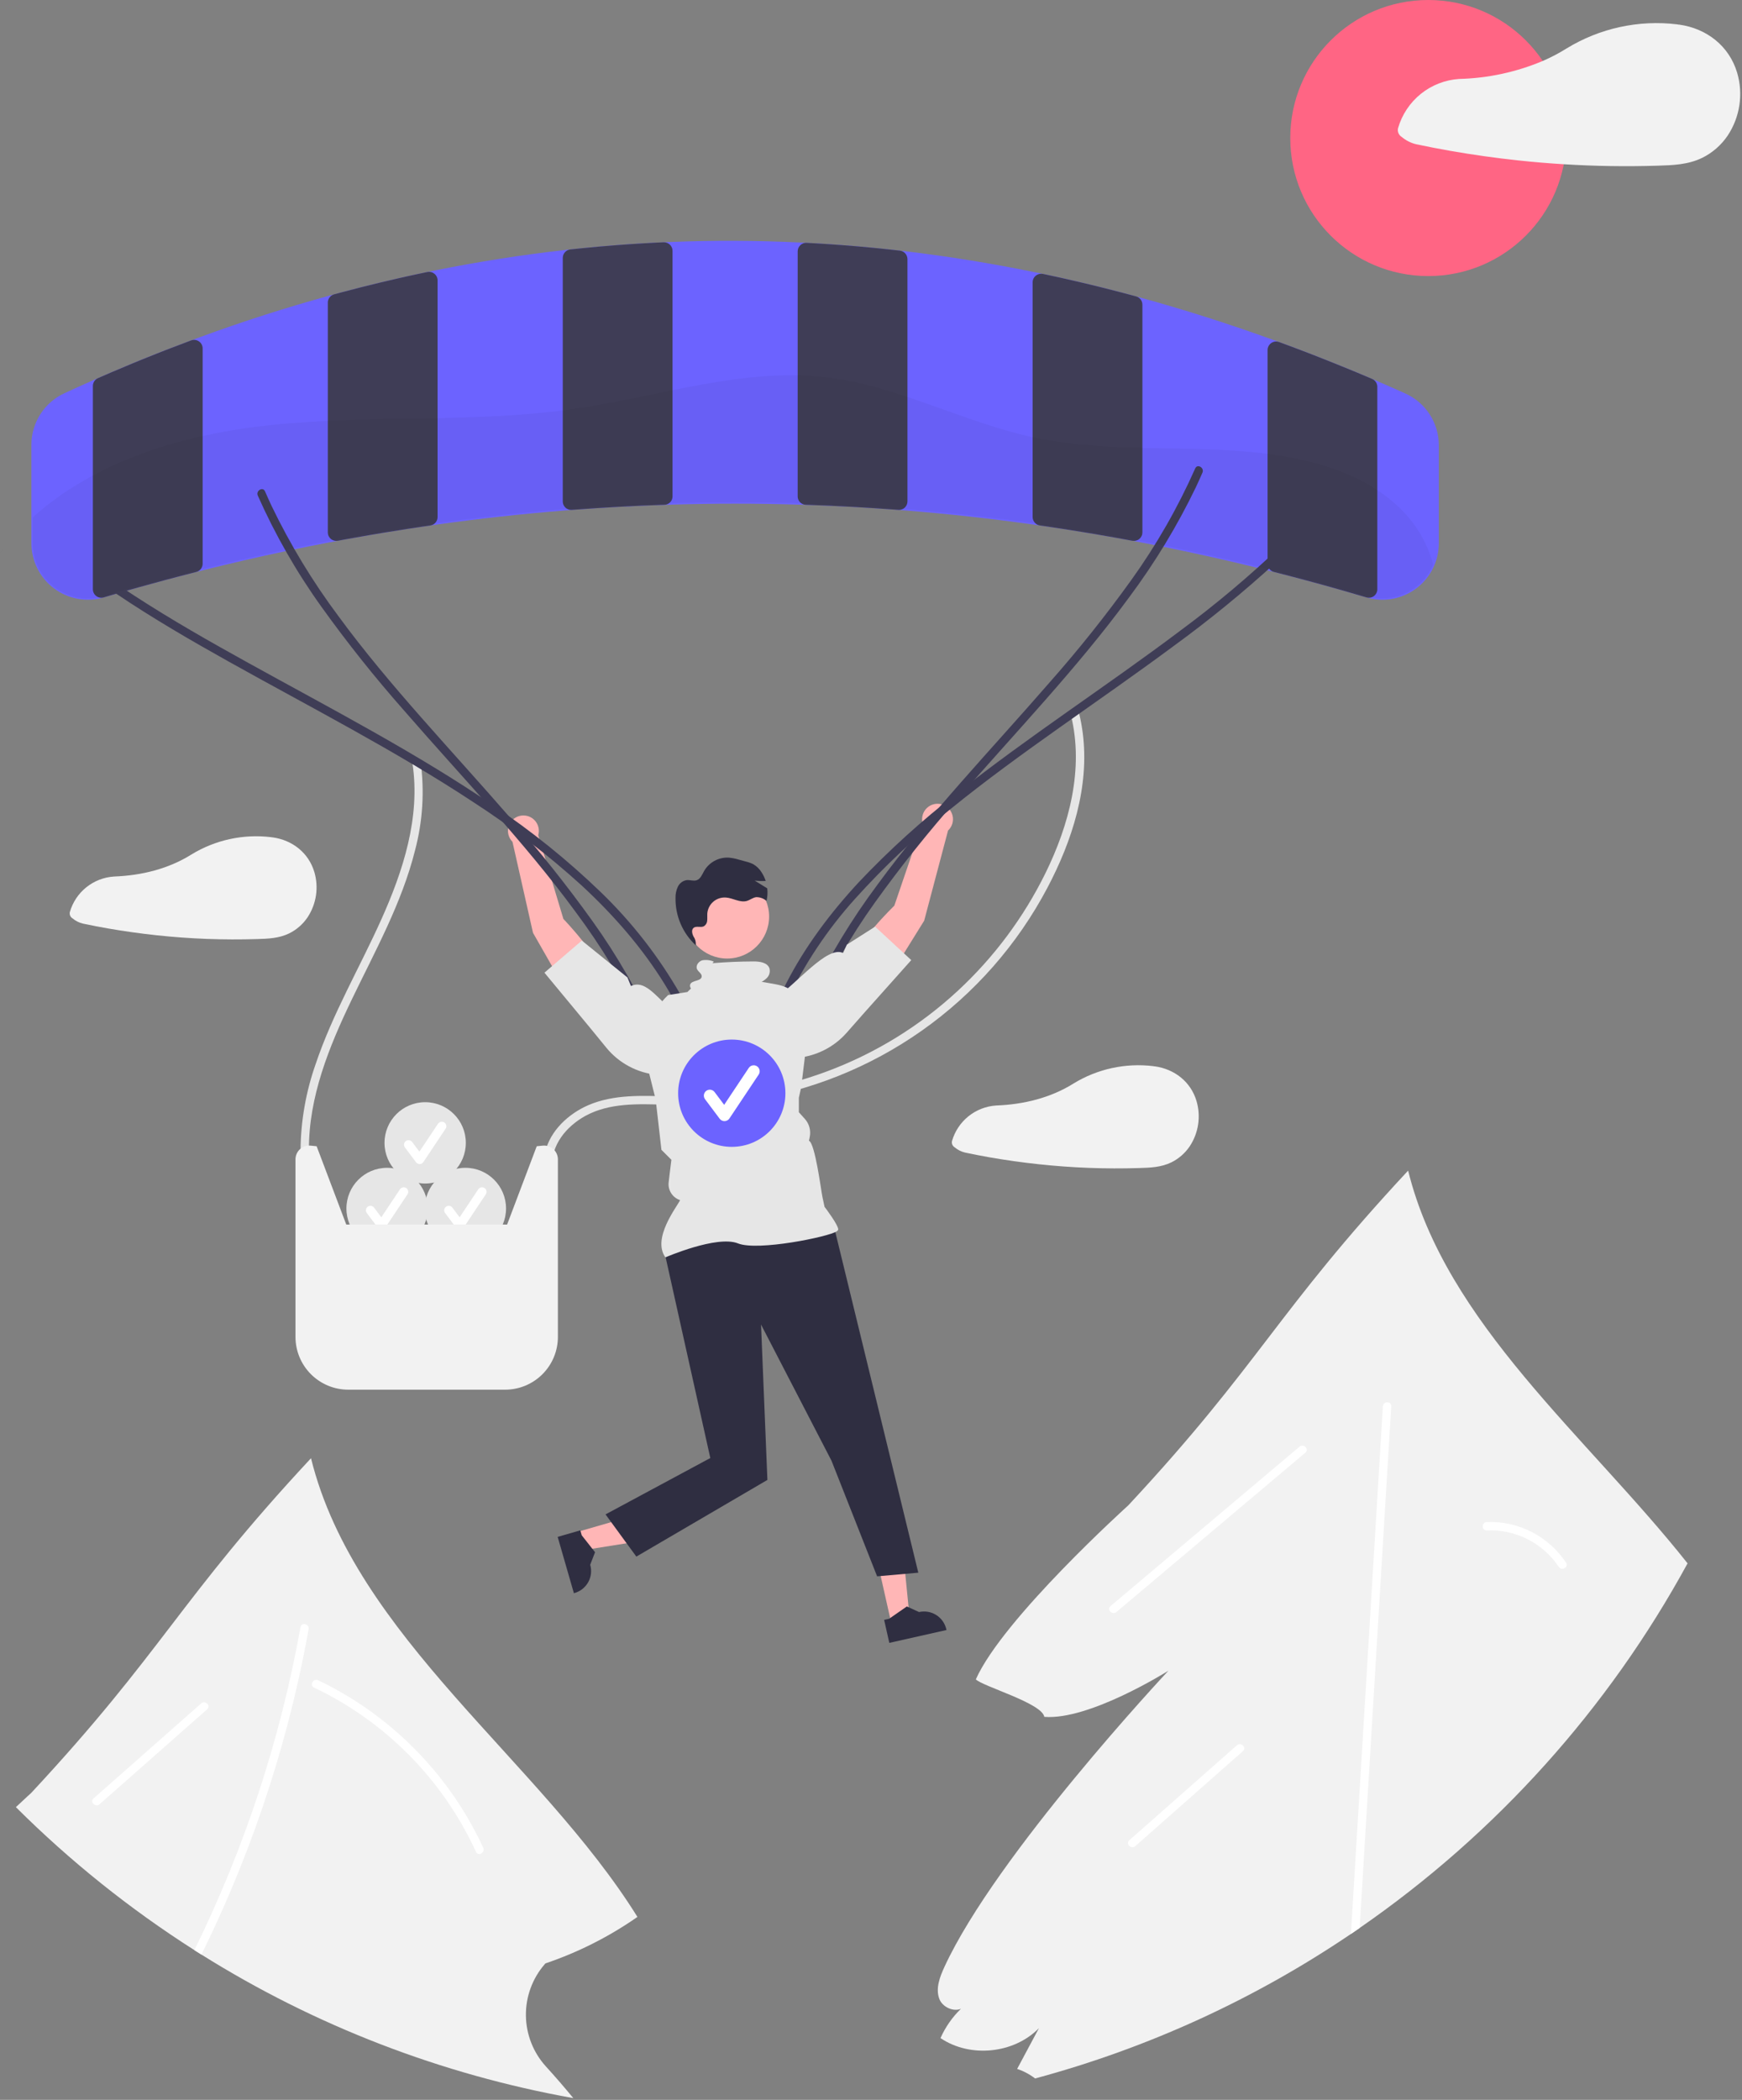 <svg width="624" height="752" viewBox="0 0 624 752" fill="none" xmlns="http://www.w3.org/2000/svg">
<rect x="0" y="0" width="624" height="752" fill="#808080" stroke="none"/>
<g clip-path="url(#clip0_1391_442)">
<path d="M201.815 329.092C201.815 329.092 215.686 343.426 216.917 351.507L204.85 358.457L190.923 334.051L183.577 301.471C182.887 300.78 182.393 299.919 182.143 298.975C181.893 298.031 181.898 297.038 182.156 296.097C182.414 295.155 182.917 294.299 183.613 293.614C184.31 292.93 185.175 292.442 186.121 292.2C187.066 291.958 188.059 291.971 188.999 292.236C189.938 292.502 190.791 293.012 191.469 293.714C192.148 294.415 192.629 295.284 192.863 296.232C193.098 297.18 193.077 298.173 192.804 299.11L201.815 329.092Z" fill="#FFB6B6"/>
<path d="M330.467 294.722C330.229 293.775 330.245 292.782 330.514 291.844C330.784 290.905 331.297 290.055 332.001 289.379C332.705 288.703 333.576 288.225 334.525 287.994C335.473 287.763 336.466 287.788 337.402 288.065C338.339 288.342 339.185 288.861 339.855 289.571C340.526 290.281 340.996 291.155 341.219 292.106C341.443 293.056 341.41 294.049 341.126 294.983C340.841 295.917 340.315 296.759 339.6 297.423L331.051 329.708L316.228 353.581L304.427 346.189C305.957 338.159 320.35 324.349 320.35 324.349L330.467 294.722Z" fill="#FFB6B6"/>
<path d="M110.656 411.823C110.569 392.796 117.872 374.863 125.989 357.989C134.377 340.554 143.925 323.449 148.665 304.546C151.433 294.136 152.106 283.281 150.646 272.609C150.359 270.706 147.468 271.515 147.753 273.407C150.66 292.714 144.377 311.944 136.554 329.357C128.795 346.625 119.124 363.052 113.071 381.06C109.59 390.947 107.76 401.341 107.656 411.823C107.67 412.212 107.834 412.581 108.113 412.851C108.393 413.121 108.767 413.272 109.156 413.272C109.545 413.272 109.919 413.121 110.199 412.851C110.479 412.581 110.643 412.212 110.656 411.823H110.656Z" fill="#E6E6E6"/>
<path d="M197.844 418.208C197.203 410.108 202.921 403.35 209.67 399.632C218.235 394.914 228.602 395.319 238.067 395.6C247.777 395.987 257.503 395.525 267.133 394.217C289.874 390.913 311.513 382.284 330.287 369.032C349.062 355.781 364.441 338.282 375.171 317.962C384.073 301.108 390.34 281.675 387.838 262.428C387.535 260.088 387.104 257.766 386.547 255.473C386.09 253.598 383.196 254.392 383.654 256.271C388.315 275.392 382.972 295.42 374.499 312.681C366.712 328.504 356.09 342.767 343.16 354.76C329.619 367.321 313.755 377.116 296.46 383.595C287.477 386.954 278.186 389.42 268.721 390.957C259.127 392.442 249.413 393.008 239.712 392.648C230.067 392.368 219.845 391.859 210.78 395.762C203.686 398.817 197.1 404.869 195.273 412.604C194.84 414.438 194.695 416.329 194.844 418.208C194.995 420.119 197.996 420.136 197.844 418.208V418.208Z" fill="#E6E6E6"/>
<path d="M503.387 140.907C499.857 139.317 496.387 137.787 493.067 136.377C492.567 136.167 492.067 135.947 491.567 135.737L491.507 135.707C488.517 134.427 485.52 133.174 482.517 131.947C480.417 131.087 478.327 130.237 476.227 129.407C475.407 129.067 474.587 128.747 473.757 128.427C472.427 127.897 471.087 127.377 469.757 126.857C468.657 126.427 467.547 126.007 466.447 125.587C465.177 125.097 463.907 124.627 462.647 124.147C461.147 123.587 459.65 123.034 458.157 122.487C458.142 122.479 458.124 122.476 458.107 122.477C456.977 122.057 455.847 121.647 454.727 121.247C439.517 115.767 424.087 110.867 408.847 106.677C408.297 106.527 407.747 106.377 407.197 106.227C406.247 105.967 405.297 105.707 404.347 105.447C402.667 104.997 400.98 104.557 399.287 104.127C397.697 103.707 396.097 103.307 394.497 102.907C393.087 102.557 391.677 102.207 390.257 101.867C388.867 101.527 387.477 101.197 386.077 100.877C381.907 99.897 377.744 98.971 373.587 98.097C373.558 98.089 373.527 98.086 373.497 98.087C372.497 97.867 371.507 97.657 370.507 97.457C355.327 94.347 339.887 91.847 324.617 90.017C323.867 89.927 323.117 89.837 322.367 89.757H322.347C322.217 89.737 322.077 89.727 321.947 89.717C320.687 89.567 319.427 89.427 318.167 89.297C316.507 89.117 314.857 88.947 313.197 88.787C309.267 88.397 305.344 88.057 301.427 87.767C300.437 87.687 299.457 87.617 298.477 87.557C297.347 87.467 296.217 87.397 295.097 87.327C293.937 87.247 292.777 87.177 291.617 87.117C291.177 87.087 290.747 87.067 290.317 87.047C289.777 87.007 289.227 86.987 288.687 86.957C287.877 86.917 287.067 86.877 286.257 86.837C271.017 86.107 255.587 86.047 240.387 86.657C239.547 86.687 238.707 86.727 237.857 86.767H237.827C237.217 86.797 236.607 86.817 235.987 86.847C235.767 86.857 235.537 86.867 235.317 86.877C233.807 86.957 232.297 87.037 230.787 87.127C229.177 87.217 227.577 87.317 225.977 87.427C224.967 87.497 223.967 87.567 222.967 87.637C222.307 87.687 221.647 87.737 220.977 87.787C216.797 88.107 212.617 88.477 208.467 88.897C207.077 89.037 205.697 89.177 204.317 89.327C203.547 89.407 202.787 89.487 202.027 89.577C186.787 91.297 171.347 93.727 156.147 96.787C155.147 96.987 154.137 97.197 153.127 97.407C153.107 97.407 153.087 97.417 153.067 97.417C152.917 97.447 152.757 97.477 152.607 97.517C151.567 97.727 150.517 97.947 149.477 98.177C148.327 98.417 147.187 98.667 146.037 98.917C145.077 99.127 144.117 99.347 143.157 99.567C140.897 100.077 138.627 100.597 136.367 101.147C131.767 102.247 127.17 103.411 122.577 104.637C121.537 104.917 120.487 105.197 119.437 105.487C119.429 105.488 119.422 105.492 119.417 105.497C118.877 105.637 118.327 105.787 117.787 105.937C102.587 110.117 87.157 115.057 71.917 120.637C70.797 121.047 69.677 121.457 68.547 121.887C68.519 121.889 68.492 121.896 68.467 121.907C65.437 123.037 62.39 124.197 59.327 125.387C58.217 125.827 57.097 126.267 55.977 126.707C54.897 127.137 53.807 127.567 52.727 128.007C51.777 128.387 50.837 128.767 49.887 129.157C49.127 129.467 48.377 129.777 47.617 130.087C45.017 131.167 42.42 132.261 39.827 133.367C38.257 134.047 36.677 134.727 35.107 135.417C34.597 135.637 34.077 135.857 33.567 136.087C29.787 137.757 26.347 139.307 23.047 140.837C19.533 142.463 16.555 145.058 14.465 148.317C12.374 151.577 11.258 155.365 11.247 159.237V194.527C11.247 197.671 11.98 200.772 13.387 203.584C14.794 206.395 16.836 208.841 19.353 210.725C21.869 212.61 24.791 213.882 27.884 214.442C30.978 215.001 34.16 214.832 37.177 213.947C38.667 213.507 40.157 213.067 41.657 212.627C42.907 212.257 44.167 211.897 45.417 211.537C46.787 211.147 48.147 210.757 49.517 210.367C52.647 209.497 55.797 208.627 58.947 207.787C60.417 207.397 61.887 207.007 63.357 206.617C65.667 206.007 67.977 205.417 70.287 204.827C70.927 204.667 71.567 204.507 72.207 204.347C82.257 201.827 92.357 199.487 102.377 197.367C103.407 197.147 104.437 196.937 105.457 196.727C109.667 195.847 113.854 195.014 118.017 194.227L121.017 193.657H121.047C122.027 193.467 123.007 193.287 123.987 193.107C126.727 192.607 129.484 192.121 132.257 191.647C133.847 191.367 135.447 191.097 137.047 190.837C137.207 190.807 137.367 190.777 137.527 190.757C140.287 190.297 143.054 189.854 145.827 189.427C147.707 189.137 149.597 188.847 151.487 188.577C153.097 188.337 154.707 188.107 156.317 187.877C171.577 185.737 186.987 184.027 202.127 182.827C203.437 182.717 204.747 182.617 206.057 182.517C211.137 182.137 216.257 181.797 221.387 181.517C227.727 181.177 234.087 180.907 240.417 180.717C255.617 180.247 271.027 180.247 286.217 180.717C292.557 180.907 298.917 181.177 305.257 181.517C310.387 181.797 315.507 182.137 320.587 182.517C321.897 182.617 323.207 182.717 324.517 182.827C339.647 184.027 355.057 185.727 370.337 187.877C371.067 187.977 371.787 188.087 372.517 188.187C372.777 188.227 373.027 188.257 373.287 188.297C374.397 188.457 375.507 188.627 376.617 188.787C380.787 189.407 384.954 190.064 389.117 190.757C390.187 190.927 391.257 191.107 392.317 191.287C394.607 191.677 396.887 192.074 399.157 192.477C400.477 192.717 401.787 192.957 403.097 193.197C403.927 193.347 404.767 193.497 405.597 193.657C406.607 193.847 407.617 194.037 408.617 194.227C410.267 194.537 411.917 194.857 413.577 195.187C414.617 195.397 415.667 195.597 416.717 195.817C427.907 198.067 439.207 200.597 450.457 203.357C451.627 203.647 452.797 203.937 453.967 204.227C454.127 204.267 454.277 204.307 454.437 204.347C455.647 204.647 456.857 204.957 458.067 205.267C459.797 205.707 461.53 206.157 463.267 206.617C464.737 206.997 466.207 207.387 467.677 207.787C472.217 208.997 476.757 210.257 481.267 211.547C484.017 212.337 486.754 213.137 489.477 213.947H489.497C490.582 214.269 491.693 214.496 492.817 214.627C493.613 214.727 494.415 214.777 495.217 214.777C500.578 214.766 505.715 212.627 509.499 208.83C513.283 205.032 515.404 199.888 515.397 194.527V159.397C515.387 155.486 514.248 151.661 512.118 148.382C509.988 145.102 506.956 142.507 503.387 140.907V140.907Z" fill="#6C63FF"/>
<path d="M71.267 122.257C70.875 121.985 70.424 121.81 69.951 121.746C69.478 121.682 68.997 121.73 68.547 121.887C68.519 121.889 68.492 121.896 68.467 121.907C65.437 123.037 62.39 124.197 59.327 125.387C58.217 125.827 57.097 126.267 55.977 126.707C54.897 127.137 53.807 127.567 52.727 128.007C51.777 128.387 50.837 128.767 49.887 129.157C49.127 129.467 48.377 129.777 47.617 130.087C45.017 131.167 42.42 132.261 39.827 133.367C38.257 134.047 36.677 134.727 35.107 135.417C34.56 135.656 34.094 136.048 33.767 136.548C33.44 137.047 33.266 137.631 33.267 138.227V210.997C33.265 211.477 33.376 211.951 33.591 212.38C33.807 212.81 34.12 213.182 34.507 213.467C34.752 213.647 35.021 213.792 35.307 213.897C35.91 214.109 36.565 214.123 37.177 213.937L41.647 212.617C42.897 212.257 44.147 211.897 45.397 211.537C46.767 211.147 48.137 210.757 49.517 210.367C52.647 209.497 55.797 208.627 58.947 207.787C60.417 207.387 61.887 206.997 63.357 206.617C65.667 206.007 67.977 205.417 70.287 204.827C70.857 204.682 71.374 204.376 71.777 203.947L71.787 203.937C72.3 203.374 72.585 202.639 72.587 201.877V124.777C72.587 124.282 72.467 123.793 72.237 123.355C72.007 122.916 71.674 122.539 71.267 122.257Z" fill="#3F3D56"/>
<path d="M155.607 98.037C155.265 97.756 154.866 97.553 154.437 97.444C154.009 97.335 153.561 97.323 153.127 97.407C153.107 97.407 153.087 97.417 153.067 97.417C152.917 97.447 152.757 97.477 152.607 97.517C151.567 97.727 150.517 97.947 149.477 98.177C148.327 98.417 147.187 98.667 146.037 98.917C145.077 99.127 144.117 99.347 143.157 99.567C140.897 100.077 138.627 100.597 136.367 101.147C131.757 102.247 127.16 103.41 122.577 104.637C121.617 104.887 120.647 105.147 119.687 105.407C119.602 105.429 119.519 105.456 119.437 105.487C119.429 105.488 119.422 105.491 119.417 105.497C118.833 105.718 118.331 106.11 117.975 106.623C117.62 107.135 117.429 107.743 117.427 108.367V190.657C117.426 191.106 117.524 191.549 117.714 191.955C117.904 192.361 118.182 192.721 118.527 193.007C118.763 193.205 119.03 193.363 119.317 193.477C119.685 193.628 120.079 193.706 120.477 193.707C120.658 193.705 120.838 193.689 121.017 193.657H121.047C122.027 193.467 123.007 193.287 123.987 193.107C126.727 192.607 129.483 192.12 132.257 191.647C133.847 191.367 135.447 191.097 137.047 190.837C137.207 190.807 137.367 190.777 137.527 190.757C140.287 190.297 143.053 189.854 145.827 189.427C147.707 189.137 149.597 188.847 151.487 188.577C152.367 188.437 153.247 188.317 154.127 188.187C154.709 188.107 155.256 187.856 155.697 187.467C156.025 187.181 156.289 186.827 156.47 186.43C156.651 186.034 156.745 185.603 156.747 185.167V100.417C156.747 99.96 156.645 99.509 156.448 99.097C156.25 98.685 155.963 98.323 155.607 98.037Z" fill="#3F3D56"/>
<path d="M239.957 87.617C239.39 87.078 238.639 86.774 237.857 86.767H237.707C237.137 86.797 236.557 86.817 235.987 86.847C235.767 86.857 235.537 86.867 235.317 86.877C233.807 86.957 232.297 87.037 230.787 87.127C229.177 87.217 227.577 87.317 225.977 87.427C224.967 87.497 223.967 87.567 222.967 87.637C222.307 87.687 221.647 87.737 220.977 87.787C216.797 88.107 212.617 88.477 208.467 88.897C207.077 89.037 205.697 89.177 204.317 89.327C203.565 89.408 202.87 89.765 202.366 90.328C201.862 90.891 201.584 91.621 201.587 92.377V179.567C201.586 179.987 201.673 180.402 201.842 180.785C202.01 181.169 202.257 181.514 202.567 181.797C202.753 181.973 202.962 182.124 203.187 182.247C203.635 182.49 204.137 182.617 204.647 182.617C204.717 182.617 204.797 182.607 204.877 182.607C205.267 182.577 205.667 182.547 206.057 182.517C211.137 182.137 216.257 181.797 221.387 181.517C226.917 181.207 232.447 180.967 237.947 180.787C238.542 180.778 239.12 180.59 239.607 180.247C240.01 179.965 240.339 179.589 240.566 179.152C240.792 178.715 240.909 178.229 240.907 177.737V89.837C240.909 89.422 240.825 89.01 240.662 88.629C240.498 88.247 240.259 87.903 239.957 87.617V87.617Z" fill="#3F3D56"/>
<path d="M322.367 89.757H322.347C322.217 89.737 322.077 89.727 321.947 89.717C320.687 89.567 319.427 89.427 318.167 89.297C316.507 89.117 314.857 88.947 313.197 88.787C309.267 88.397 305.344 88.057 301.427 87.767C300.437 87.687 299.457 87.617 298.477 87.557C297.347 87.467 296.217 87.397 295.097 87.327C293.937 87.247 292.777 87.177 291.617 87.117C291.177 87.087 290.747 87.067 290.317 87.047C289.857 87.017 289.407 86.987 288.957 86.967C288.868 86.959 288.777 86.955 288.687 86.957C287.943 86.979 287.233 87.279 286.697 87.797C286.393 88.083 286.151 88.429 285.986 88.812C285.821 89.196 285.736 89.609 285.737 90.027V177.737C285.735 178.23 285.853 178.717 286.081 179.154C286.309 179.592 286.641 179.967 287.047 180.247C287.53 180.59 288.105 180.778 288.697 180.787C294.197 180.967 299.727 181.207 305.257 181.517C310.387 181.797 315.507 182.137 320.587 182.517C320.977 182.547 321.377 182.577 321.767 182.607C321.847 182.607 321.917 182.617 321.997 182.617C322.507 182.617 323.009 182.489 323.457 182.247C323.683 182.124 323.891 181.973 324.077 181.797C324.385 181.512 324.631 181.168 324.8 180.784C324.968 180.4 325.056 179.986 325.057 179.567V92.797C325.055 92.05 324.781 91.329 324.285 90.77C323.79 90.21 323.109 89.85 322.367 89.757Z" fill="#3F3D56"/>
<path d="M407.198 106.227C407.119 106.196 407.039 106.169 406.958 106.147C406.087 105.907 405.218 105.677 404.347 105.447C402.667 104.997 400.981 104.557 399.287 104.127C397.697 103.707 396.097 103.307 394.497 102.907C393.087 102.557 391.677 102.207 390.257 101.867C388.867 101.527 387.477 101.197 386.077 100.877C381.907 99.897 377.744 98.97 373.587 98.097C373.558 98.089 373.528 98.085 373.497 98.087C373.066 98.006 372.623 98.021 372.198 98.13C371.773 98.239 371.377 98.439 371.037 98.717C370.681 99.003 370.394 99.365 370.197 99.777C369.999 100.189 369.897 100.64 369.897 101.097V185.167C369.898 185.604 369.994 186.036 370.177 186.433C370.359 186.83 370.626 187.182 370.958 187.467C371.395 187.856 371.938 188.106 372.518 188.187C372.778 188.227 373.028 188.257 373.288 188.297C374.398 188.457 375.508 188.617 376.618 188.787C380.788 189.407 384.954 190.064 389.118 190.757C390.188 190.927 391.258 191.107 392.318 191.287C394.608 191.677 396.888 192.074 399.158 192.477C400.478 192.717 401.788 192.957 403.098 193.197C403.928 193.347 404.768 193.497 405.598 193.657C405.786 193.688 405.977 193.705 406.168 193.707C406.566 193.707 406.96 193.629 407.328 193.477C407.615 193.366 407.882 193.207 408.118 193.007C408.463 192.72 408.74 192.361 408.93 191.955C409.121 191.549 409.219 191.105 409.218 190.657V109.107C409.216 108.478 409.022 107.864 408.661 107.349C408.299 106.834 407.789 106.442 407.198 106.227Z" fill="#3F3D56"/>
<path d="M491.567 135.737L491.507 135.707C488.517 134.427 485.52 133.174 482.517 131.947C480.417 131.087 478.327 130.237 476.227 129.407C475.407 129.067 474.587 128.747 473.757 128.427C472.427 127.897 471.087 127.377 469.757 126.857C468.657 126.427 467.547 126.007 466.447 125.587C465.177 125.097 463.907 124.627 462.647 124.147C461.147 123.587 459.65 123.034 458.157 122.487C458.141 122.479 458.124 122.476 458.107 122.477C457.653 122.314 457.167 122.263 456.69 122.329C456.213 122.396 455.759 122.577 455.367 122.857C454.962 123.139 454.632 123.515 454.404 123.952C454.176 124.389 454.057 124.874 454.057 125.367V201.877C454.057 202.512 454.256 203.131 454.627 203.647C454.698 203.748 454.775 203.845 454.857 203.937L454.867 203.947C455.268 204.378 455.785 204.684 456.357 204.827C456.927 204.967 457.497 205.117 458.067 205.267C459.797 205.707 461.53 206.157 463.267 206.617C464.737 206.997 466.207 207.387 467.677 207.787C472.217 208.997 476.757 210.257 481.267 211.547C484.017 212.337 486.753 213.137 489.477 213.947H489.497C489.773 214.026 490.059 214.067 490.347 214.067C490.684 214.066 491.018 214.009 491.337 213.897C491.624 213.796 491.894 213.651 492.137 213.467C492.52 213.18 492.831 212.807 493.044 212.378C493.258 211.949 493.368 211.476 493.367 210.997V138.527C493.368 137.938 493.199 137.361 492.879 136.866C492.56 136.371 492.104 135.979 491.567 135.737V135.737Z" fill="#3F3D56"/>
<path d="M41.724 212.676C54.747 221.451 68.344 229.341 82.046 236.996C96.705 245.185 111.517 253.096 126.179 261.28C140.928 269.513 155.548 278.012 169.65 287.321C183.363 296.196 196.328 306.177 208.416 317.163C219.864 327.76 230.233 339.602 238.384 352.937C239.356 354.528 240.296 356.137 241.203 357.765C242.144 359.451 244.736 357.94 243.793 356.251C236.03 342.657 226.365 330.241 215.09 319.38C203.3 308.028 190.536 297.733 176.944 288.615C162.934 279.025 148.329 270.335 133.556 261.982C118.826 253.654 103.905 245.671 89.097 237.482C75.158 229.774 61.289 221.896 47.938 213.2C46.363 212.174 44.797 211.136 43.239 210.086C41.633 209.004 40.13 211.602 41.724 212.676H41.724Z" fill="#3F3D56"/>
<path d="M92.34 177.472C98.579 191.532 106.244 204.915 115.216 217.41C124.397 230.206 134.218 242.532 144.641 254.339C155.067 266.35 165.805 278.084 176.306 290.028C186.688 301.837 196.867 313.853 206.163 326.544C215.387 338.896 223.399 352.109 230.086 365.999C230.895 367.721 231.677 369.456 232.433 371.202C233.198 372.969 235.783 371.443 235.023 369.688C228.784 355.628 221.118 342.246 212.147 329.751C202.965 316.954 193.144 304.629 182.722 292.821C172.296 280.811 161.558 269.076 151.057 257.132C140.675 245.324 130.496 233.307 121.2 220.617C111.975 208.265 103.964 195.052 97.277 181.161C96.468 179.439 95.685 177.705 94.93 175.958C94.164 174.191 91.579 175.717 92.34 177.472V177.472Z" fill="#3F3D56"/>
<path d="M459.057 195.362C447.615 206.279 435.498 216.466 422.777 225.862C409.577 235.797 396.018 245.243 382.527 254.776C369.058 264.293 355.636 273.894 342.703 284.134C330.223 293.815 318.504 304.438 307.647 315.91C297.516 326.834 288.435 338.865 281.628 352.154C280.809 353.752 280.025 355.366 279.274 356.997C278.471 358.739 281.056 360.265 281.864 358.512C288.198 345.155 296.445 332.792 306.344 321.814C316.812 310.205 328.223 299.482 340.459 289.755C353.172 279.435 366.45 269.835 379.803 260.366C393.304 250.791 406.911 241.36 420.209 231.501C433.055 222.159 445.366 212.103 457.085 201.38C458.463 200.096 459.827 198.796 461.178 197.483C462.565 196.135 460.443 194.015 459.057 195.362V195.362Z" fill="#3F3D56"/>
<path d="M428.137 167.747C421.898 181.807 414.233 195.189 405.261 207.684C396.073 220.476 386.241 232.792 375.802 244.585C365.366 256.588 354.627 268.321 344.133 280.273C333.759 292.088 323.61 304.128 314.314 316.818C305.09 329.17 297.078 342.383 290.391 356.274C289.582 357.996 288.8 359.73 288.045 361.477C287.285 363.23 289.869 364.76 290.635 362.991C296.874 348.931 304.54 335.548 313.511 323.053C322.699 310.262 332.532 297.945 342.97 286.152C353.406 274.15 364.146 262.416 374.639 250.465C385.014 238.649 395.162 226.61 404.458 213.919C413.682 201.567 421.694 188.354 428.381 174.464C429.19 172.742 429.973 171.007 430.728 169.261C431.488 167.507 428.904 165.978 428.137 167.747V167.747Z" fill="#3F3D56"/>
<path d="M206.669 548.641L208.56 555.2L234.762 551.029L231.971 541.347L206.669 548.641Z" fill="#FFB6B6"/>
<path d="M199.76 550.382L205.574 570.554L205.829 570.48C207.911 569.88 209.67 568.477 210.718 566.58C211.766 564.684 212.018 562.448 211.418 560.366L211.418 560.365L213.151 555.875L208.374 549.806L207.867 548.045L199.76 550.382Z" fill="#2F2E41"/>
<path d="M319.171 580.861L325.832 579.364L323.228 552.96L313.397 555.17L319.171 580.861Z" fill="#FFB6B6"/>
<path d="M318.556 588.341L339.038 583.738L338.98 583.479C338.505 581.365 337.209 579.526 335.378 578.367C333.547 577.208 331.331 576.823 329.216 577.298L329.216 577.299L324.837 575.301L318.494 579.708L316.706 580.11L318.556 588.341Z" fill="#2F2E41"/>
<path d="M298.785 439.447L328.946 563.207L314.192 564.514L297.845 523.096L272.61 474.347L274.89 529.988L227.941 557.445L216.908 542.331L254.441 522.145L238.046 448.507L242.409 439.447L298.785 439.447Z" fill="#2F2E41"/>
<path d="M238.354 450.284C233.465 443.439 242.51 432.168 243.619 429.784C242.302 429.356 241.174 428.486 240.427 427.32C239.68 426.154 239.36 424.765 239.522 423.39L240 419.326L240.498 415.34L236.928 411.769L236.918 411.68L234.863 393.701L231.876 381.76C230.75 377.246 230.846 372.514 232.154 368.049C233.461 363.584 235.933 359.547 239.317 356.354L246.222 355.257L254.614 347.171H268.148L272.789 351.604C281.451 353.124 282.939 352.628 290.38 361.557L286.999 389.318L286.156 393.137L286.158 398.317L288.303 400.7C289.075 401.559 289.636 402.586 289.942 403.699C290.247 404.813 290.288 405.983 290.062 407.115L289.78 408.525C291.991 409.473 294.102 426.317 294.606 428.669L295.359 432.184C296.004 433.034 300.257 438.705 300.257 440.255C300.257 440.488 300.085 440.713 299.716 440.963C296.818 442.925 271.445 448.121 264.354 445.284C256.802 442.264 238.354 450.284 238.354 450.284Z" fill="#E6E6E6"/>
<path d="M211.235 367.913L217.185 375.191C219.425 377.93 222.184 380.199 225.304 381.868C228.423 383.537 231.842 384.572 235.364 384.915V384.915C237.546 385.12 239.742 384.709 241.703 383.731C243.665 382.753 245.313 381.246 246.463 379.38V379.38C248.005 376.84 248.524 373.81 247.917 370.901C247.309 367.993 245.62 365.424 243.191 363.713C235.819 358.532 231.797 350.503 226.002 353.106L224.755 350.044L208.415 336.841L195.022 348.333L211.235 367.913Z" fill="#E6E6E6"/>
<path d="M326.424 343.829L313.467 331.848L303.362 338.283L302.003 341.296C296.308 338.48 285.278 352.506 277.719 357.411C275.228 359.03 273.444 361.535 272.729 364.419C272.014 367.303 272.421 370.35 273.867 372.946V372.946C274.947 374.853 276.539 376.42 278.462 377.471C280.386 378.521 282.565 379.012 284.754 378.889C288.285 378.677 291.74 377.769 294.92 376.217C298.099 374.665 300.941 372.5 303.28 369.846L309.497 362.794L326.424 343.829Z" fill="#E6E6E6"/>
<path d="M260.468 343.265C268.769 343.265 275.498 336.536 275.498 328.235C275.498 319.934 268.769 313.205 260.468 313.205C252.167 313.205 245.438 319.934 245.438 328.235C245.438 336.536 252.167 343.265 260.468 343.265Z" fill="#FFB6B6"/>
<path d="M249.56 338.829C249.429 338.714 249.305 338.591 249.177 338.473C249.173 338.485 249.172 338.497 249.167 338.509L249.56 338.829Z" fill="#2F2E41"/>
<path d="M274.577 322.597C274.497 322.547 274.427 322.497 274.347 322.457C273.359 321.68 272.134 321.267 270.877 321.287C269.677 321.437 268.687 322.297 267.537 322.637C265.067 323.357 262.577 321.597 260.017 321.417H259.957C259.142 321.366 258.324 321.476 257.551 321.74C256.778 322.005 256.065 322.419 255.452 322.96C254.839 323.5 254.338 324.156 253.979 324.89C253.62 325.624 253.408 326.421 253.357 327.237C253.307 328.067 253.417 328.897 253.317 329.717C253.29 330.133 253.161 330.535 252.941 330.889C252.721 331.243 252.418 331.538 252.057 331.747C250.927 332.257 249.407 331.497 248.447 332.287C247.597 332.997 247.907 334.377 248.417 335.367C249.013 336.201 249.305 337.214 249.247 338.237C249.229 338.318 249.205 338.398 249.177 338.477C246.863 336.322 245.026 333.705 243.786 330.796C242.546 327.886 241.929 324.749 241.977 321.587C241.938 320.193 242.225 318.809 242.817 317.547C243.115 316.918 243.564 316.372 244.124 315.958C244.684 315.545 245.338 315.276 246.027 315.177C247.207 315.077 248.427 315.607 249.547 315.227C250.927 314.767 251.507 313.177 252.227 311.897C253.115 310.371 254.406 309.119 255.958 308.277C257.51 307.436 259.264 307.038 261.027 307.127C262.296 307.251 263.549 307.503 264.767 307.877L267.147 308.527C268.055 308.741 268.937 309.052 269.777 309.457C271.006 310.163 272.04 311.163 272.787 312.367C273.421 313.336 273.922 314.385 274.277 315.487C272.959 315.555 271.637 315.509 270.327 315.347C271.827 316.277 273.337 317.207 274.837 318.137C275.015 319.627 274.927 321.137 274.577 322.597V322.597Z" fill="#2F2E41"/>
<path d="M511.617 98.864C538.917 98.864 561.049 76.733 561.049 49.432C561.049 22.131 538.917 0 511.617 0C484.316 0 462.185 22.131 462.185 49.432C462.185 76.733 484.316 98.864 511.617 98.864Z" fill="#FF6584"/>
<path d="M622.257 26.027C619.397 16.447 611.317 10.197 601.557 8.827C601.457 8.817 601.347 8.837 601.247 8.827C601.11 8.783 600.969 8.75 600.827 8.727C587.001 7.045 573.013 10.09 561.137 17.367C558.42 19.065 555.578 20.556 552.637 21.827C543.206 25.803 533.118 27.987 522.887 28.267C522.807 28.267 522.727 28.277 522.647 28.277C517.636 28.61 512.85 30.479 508.94 33.631C505.03 36.782 502.187 41.062 500.797 45.887C500.65 46.477 500.694 47.099 500.925 47.661C501.155 48.224 501.558 48.699 502.077 49.017C503.57 50.282 505.336 51.183 507.237 51.647C511.347 52.517 515.467 53.314 519.597 54.037C527.667 55.447 535.777 56.587 543.927 57.457C549.327 58.037 554.737 58.49 560.157 58.817C571.337 59.517 582.567 59.687 593.767 59.337C599.307 59.167 604.647 58.987 609.727 56.537C613.42 54.715 616.574 51.961 618.877 48.547C621.05 45.267 622.478 41.552 623.062 37.661C623.646 33.771 623.371 29.8 622.257 26.027V26.027Z" fill="#F2F2F2"/>
<path d="M428.597 394.277C426.537 387.377 420.717 382.867 413.677 381.877C413.597 381.867 413.527 381.887 413.447 381.877C413.348 381.848 413.248 381.824 413.147 381.807C403.177 380.589 393.088 382.785 384.527 388.037C376.277 393.187 366.667 395.517 356.947 395.897C356.89 395.896 356.833 395.899 356.777 395.907C353.166 396.148 349.716 397.495 346.898 399.766C344.08 402.036 342.03 405.12 341.027 408.597C340.919 409.023 340.95 409.471 341.116 409.878C341.281 410.284 341.572 410.628 341.947 410.857C343.02 411.771 344.295 412.419 345.667 412.747C348.627 413.377 351.607 413.947 354.587 414.477C360.397 415.487 366.257 416.307 372.127 416.937C384.057 418.22 396.063 418.674 408.057 418.297C412.047 418.177 415.897 418.047 419.557 416.277C422.223 414.964 424.501 412.979 426.167 410.517C427.731 408.151 428.759 405.471 429.179 402.666C429.599 399.861 429.4 396.997 428.597 394.277V394.277Z" fill="#F2F2F2"/>
<path d="M112.597 312.277C110.537 305.377 104.717 300.867 97.677 299.877C97.597 299.867 97.527 299.887 97.447 299.877C97.348 299.848 97.248 299.824 97.147 299.807C87.177 298.589 77.088 300.785 68.527 306.037C60.277 311.187 50.667 313.517 40.947 313.897C40.89 313.896 40.833 313.899 40.777 313.907C37.166 314.148 33.717 315.495 30.898 317.766C28.08 320.036 26.03 323.12 25.027 326.597C24.919 327.023 24.95 327.471 25.116 327.878C25.281 328.284 25.572 328.628 25.947 328.857C27.02 329.771 28.295 330.419 29.667 330.747C32.627 331.377 35.607 331.947 38.587 332.477C44.397 333.487 50.257 334.307 56.127 334.937C68.058 336.22 80.063 336.674 92.057 336.297C96.047 336.177 99.897 336.047 103.557 334.277C106.223 332.964 108.501 330.979 110.167 328.517C111.731 326.151 112.759 323.471 113.179 320.666C113.599 317.861 113.4 314.997 112.597 312.277V312.277Z" fill="#F2F2F2"/>
<path d="M195.525 740.004C198.905 743.714 202.185 747.504 205.365 751.374C158.083 742.916 112.863 725.468 72.155 699.974C71.305 699.444 70.465 698.914 69.625 698.374C46.526 683.662 25.087 666.492 5.685 647.164C9.085 643.974 11.185 642.074 11.185 642.074C58.635 591.114 63.955 573.174 111.405 522.214C127.185 586.154 193.535 630.574 228.335 686.484C218.187 693.565 207.087 699.171 195.365 703.134C195.285 703.224 195.205 703.324 195.125 703.414C190.708 708.508 188.309 715.043 188.383 721.785C188.457 728.527 190.997 735.008 195.525 740.004Z" fill="#F2F2F2"/>
<path d="M604.504 559.864C576.088 611.965 535.859 656.684 487.044 690.434C486.004 691.154 484.964 691.874 483.914 692.584C449.337 715.993 411.105 733.482 370.784 744.334C368.848 742.844 366.674 741.691 364.354 740.924V740.904C366.954 736.044 369.554 731.184 372.154 726.324C363.174 735.484 347.514 737.054 336.894 729.874C338.64 725.931 341.133 722.362 344.234 719.364C341.634 720.554 337.594 718.834 336.474 715.834C335.064 712.084 336.664 707.934 338.344 704.294C356.874 664.214 417.584 599.324 418.534 598.314C417.884 598.714 390.164 616.124 374.084 614.834C373.264 609.914 351.934 603.904 349.554 601.404C359.244 579.614 404.184 539.074 404.184 539.074C451.634 488.114 456.954 470.174 504.404 419.214C517.904 473.914 568.404 514.324 604.504 559.864Z" fill="#F2F2F2"/>
<g opacity="0.2">
<path opacity="0.2" d="M0 198.051C0.295 197.66 0.605 197.284 0.906 196.898L0.922 196.745L0 198.051Z" fill="black"/>
<path opacity="0.2" d="M513.364 202.174C511.705 206.118 508.811 209.417 505.115 211.574C501.42 213.731 497.124 214.629 492.874 214.134C491.771 214.001 490.68 213.777 489.614 213.464C477.924 209.984 466.237 206.784 454.554 203.864C439.274 200.024 423.994 196.648 408.714 193.734C395.944 191.294 383.174 189.178 370.404 187.384C355.114 185.234 339.831 183.548 324.554 182.324C311.784 181.294 299.011 180.591 286.234 180.214C270.954 179.744 255.678 179.744 240.404 180.214C227.634 180.594 214.861 181.298 202.084 182.324C186.804 183.544 171.524 185.231 156.244 187.384C143.474 189.184 130.701 191.301 117.924 193.734C102.644 196.644 87.364 200.021 72.084 203.864C60.394 206.794 48.711 209.994 37.034 213.464C35.968 213.777 34.877 214.001 33.774 214.134C31.007 214.458 28.203 214.192 25.546 213.355C22.888 212.517 20.439 211.126 18.358 209.274C16.277 207.421 14.612 205.149 13.472 202.607C12.332 200.065 11.743 197.31 11.744 194.524V185.284C34.294 164.894 66.194 155.444 96.954 152.224C133.534 148.394 170.704 151.664 207.084 146.234C236.744 141.804 266.214 131.594 295.994 135.144C321.944 138.224 345.594 151.524 371.184 156.844C403.284 163.514 437.174 157.384 468.984 165.314C481.454 168.414 493.674 173.864 502.584 183.114C507.747 188.442 511.458 195.004 513.364 202.174V202.174Z" fill="black"/>
</g>
<path d="M262.126 410.709C272.737 410.709 281.338 402.108 281.338 391.497C281.338 380.886 272.737 372.284 262.126 372.284C251.515 372.284 242.913 380.886 242.913 391.497C242.913 402.108 251.515 410.709 262.126 410.709Z" fill="#6C63FF"/>
<path d="M259.505 401.496C259.173 401.496 258.846 401.419 258.549 401.27C258.253 401.122 257.995 400.906 257.796 400.641L252.554 393.652C252.385 393.428 252.262 393.172 252.192 392.9C252.122 392.628 252.106 392.345 252.145 392.066C252.185 391.788 252.279 391.52 252.422 391.278C252.565 391.036 252.754 390.825 252.979 390.657C253.204 390.488 253.46 390.365 253.732 390.296C254.004 390.226 254.288 390.211 254.566 390.251C254.844 390.291 255.111 390.386 255.353 390.529C255.595 390.673 255.805 390.863 255.974 391.088L259.403 395.66L268.21 382.449C268.525 381.977 269.013 381.65 269.569 381.539C270.125 381.427 270.702 381.542 271.174 381.856C271.645 382.17 271.973 382.659 272.084 383.215C272.195 383.771 272.081 384.348 271.767 384.82L261.284 400.544C261.094 400.829 260.839 401.063 260.54 401.229C260.241 401.394 259.906 401.486 259.565 401.495L259.505 401.496Z" fill="white"/>
<path d="M498.354 503.644C497.444 518.594 496.537 533.548 495.634 548.504C494.034 574.924 492.434 601.348 490.834 627.774C489.574 648.664 488.311 669.551 487.044 690.434C486.004 691.154 484.964 691.874 483.914 692.584C484.524 682.614 485.127 672.644 485.724 662.674C487.324 636.244 488.924 609.821 490.524 583.404C492.134 556.814 493.744 530.228 495.354 503.644C495.464 501.714 498.464 501.714 498.354 503.644Z" fill="white"/>
<path d="M399.908 577.297L452.777 532.721L467.61 520.214C469.088 518.968 466.957 516.855 465.489 518.092L412.62 562.669L397.787 575.176C396.309 576.422 398.44 578.535 399.908 577.297Z" fill="white"/>
<path d="M406.659 661.14L445.21 627.124C446.661 625.844 444.532 623.729 443.089 625.003L404.538 659.019C403.087 660.299 405.216 662.414 406.659 661.14Z" fill="white"/>
<path d="M35.659 646.14L74.21 612.124C75.661 610.844 73.532 608.729 72.089 610.003L33.538 644.019C32.087 645.299 34.216 647.414 35.659 646.14Z" fill="white"/>
<path d="M532.583 548.059C537.644 547.844 542.675 548.934 547.193 551.225C551.711 553.515 555.563 556.93 558.38 561.139C559.435 562.748 562.033 561.246 560.971 559.625C557.886 554.967 553.654 551.18 548.683 548.629C543.711 546.078 538.167 544.848 532.583 545.059C530.661 545.149 530.65 548.15 532.583 548.059V548.059Z" fill="white"/>
<path d="M112.471 604.333C138.124 616.542 158.669 637.379 170.514 663.202C171.318 664.955 173.905 663.432 173.105 661.688C163.686 641.346 148.958 623.919 130.471 611.24C125.234 607.646 119.722 604.47 113.985 601.742C112.251 600.917 110.727 603.502 112.471 604.333H112.471Z" fill="white"/>
<path d="M110.544 583.474C108.484 594.924 105.971 606.281 103.004 617.544C97.762 637.436 91.125 656.935 83.144 675.894C79.724 684.034 76.061 692.061 72.154 699.974C71.304 699.444 70.464 698.914 69.624 698.374C78.563 680.208 86.228 661.443 92.564 642.214C98.983 622.75 104.022 602.857 107.644 582.684C107.984 580.784 110.884 581.594 110.544 583.474Z" fill="white"/>
<path d="M138.654 447.342C146.698 447.342 153.219 440.821 153.219 432.777C153.219 424.734 146.698 418.213 138.654 418.213C130.611 418.213 124.09 424.734 124.09 432.777C124.09 440.821 130.611 447.342 138.654 447.342Z" fill="#E6E6E6"/>
<path d="M136.668 440.357C136.416 440.357 136.168 440.299 135.943 440.186C135.718 440.074 135.522 439.91 135.372 439.709L131.398 434.411C131.14 434.067 131.03 433.635 131.091 433.21C131.151 432.785 131.379 432.401 131.722 432.143C132.066 431.885 132.498 431.775 132.923 431.835C133.349 431.896 133.733 432.123 133.99 432.467L136.59 435.933L143.266 425.918C143.384 425.74 143.536 425.587 143.712 425.468C143.889 425.348 144.088 425.265 144.297 425.223C144.506 425.18 144.722 425.18 144.931 425.221C145.141 425.262 145.34 425.344 145.517 425.463C145.695 425.581 145.847 425.733 145.966 425.911C146.084 426.088 146.167 426.287 146.208 426.497C146.249 426.706 146.249 426.921 146.207 427.131C146.165 427.34 146.082 427.539 145.962 427.716L138.016 439.636C137.872 439.851 137.679 440.029 137.452 440.155C137.225 440.28 136.972 440.349 136.713 440.357L136.668 440.357Z" fill="white"/>
<path d="M166.703 447.342C174.747 447.342 181.267 440.821 181.267 432.777C181.267 424.734 174.747 418.213 166.703 418.213C158.659 418.213 152.139 424.734 152.139 432.777C152.139 440.821 158.659 447.342 166.703 447.342Z" fill="#E6E6E6"/>
<path d="M164.716 440.357C164.465 440.357 164.217 440.299 163.992 440.186C163.767 440.074 163.571 439.91 163.42 439.709L159.447 434.411C159.189 434.067 159.079 433.635 159.139 433.21C159.2 432.785 159.427 432.401 159.771 432.143C160.115 431.885 160.547 431.775 160.972 431.835C161.398 431.896 161.781 432.123 162.039 432.467L164.639 435.933L171.315 425.918C171.433 425.74 171.584 425.587 171.761 425.468C171.938 425.348 172.137 425.265 172.346 425.223C172.555 425.18 172.771 425.18 172.98 425.221C173.189 425.262 173.389 425.344 173.566 425.463C173.744 425.581 173.896 425.733 174.015 425.911C174.133 426.088 174.216 426.287 174.257 426.497C174.298 426.706 174.298 426.921 174.256 427.131C174.214 427.34 174.13 427.539 174.011 427.716L166.064 439.636C165.921 439.851 165.727 440.029 165.501 440.155C165.274 440.28 165.02 440.349 164.761 440.357L164.716 440.357Z" fill="white"/>
<path d="M152.3 423.842C160.343 423.842 166.864 417.321 166.864 409.277C166.864 401.234 160.343 394.713 152.3 394.713C144.256 394.713 137.735 401.234 137.735 409.277C137.735 417.321 144.256 423.842 152.3 423.842Z" fill="#E6E6E6"/>
<path d="M150.313 416.858C150.062 416.858 149.813 416.799 149.589 416.687C149.364 416.574 149.168 416.411 149.017 416.21L145.044 410.912C144.786 410.568 144.675 410.136 144.736 409.71C144.797 409.285 145.024 408.901 145.368 408.644C145.712 408.386 146.144 408.275 146.569 408.336C146.994 408.397 147.378 408.624 147.636 408.968L150.235 412.433L156.912 402.419C157.151 402.063 157.521 401.817 157.942 401.734C158.362 401.651 158.798 401.738 159.154 401.976C159.511 402.213 159.759 402.582 159.844 403.002C159.929 403.422 159.844 403.858 159.608 404.216L151.661 416.136C151.517 416.352 151.324 416.53 151.097 416.655C150.871 416.781 150.617 416.85 150.358 416.857L150.313 416.858Z" fill="white"/>
<path d="M194.414 410.274L192.263 410.489L181.65 438.538H124.037L113.424 410.489L111.274 410.274C110.587 410.205 109.894 410.281 109.238 410.497C108.583 410.713 107.98 411.063 107.468 411.526C106.957 411.989 106.548 412.554 106.268 413.185C105.988 413.816 105.844 414.498 105.844 415.188V478.766C105.844 481.248 106.333 483.706 107.282 485.999C108.232 488.292 109.625 490.376 111.38 492.131C113.135 493.886 115.218 495.278 117.512 496.228C119.805 497.178 122.262 497.667 124.745 497.667H180.943C183.425 497.667 185.883 497.178 188.176 496.228C190.469 495.278 192.553 493.886 194.308 492.131C196.063 490.376 197.455 488.292 198.405 485.999C199.355 483.706 199.844 481.248 199.844 478.766V415.188C199.844 414.498 199.699 413.816 199.419 413.185C199.14 412.554 198.731 411.989 198.219 411.526C197.707 411.063 197.105 410.713 196.449 410.497C195.794 410.281 195.1 410.205 194.414 410.274V410.274Z" fill="#F2F2F2"/>
<path d="M275.622 346.786C274.911 344.695 272.169 344.3 269.96 344.306C265.036 344.321 260.117 344.53 255.205 344.934L255.697 344.365C254.392 343.815 252.955 343.653 251.56 343.901C250.205 344.286 249.091 345.842 249.704 347.11C250.164 348.063 251.449 348.668 251.356 349.722C251.2 351.506 247.747 350.913 247.21 352.621C247.136 352.961 247.17 353.314 247.305 353.634C247.44 353.954 247.672 354.224 247.967 354.407C248.564 354.761 249.235 354.974 249.928 355.029C257.236 356.089 264.695 355.128 271.495 352.248C272.683 351.816 273.768 351.139 274.677 350.261C275.126 349.816 275.45 349.26 275.616 348.65C275.782 348.04 275.784 347.397 275.622 346.786V346.786Z" fill="#E6E6E6"/>
</g>
<defs>
<clipPath id="clip0_1391_442">
<rect width="623.352" height="751.374" fill="white"/>
</clipPath>
</defs>
</svg>
